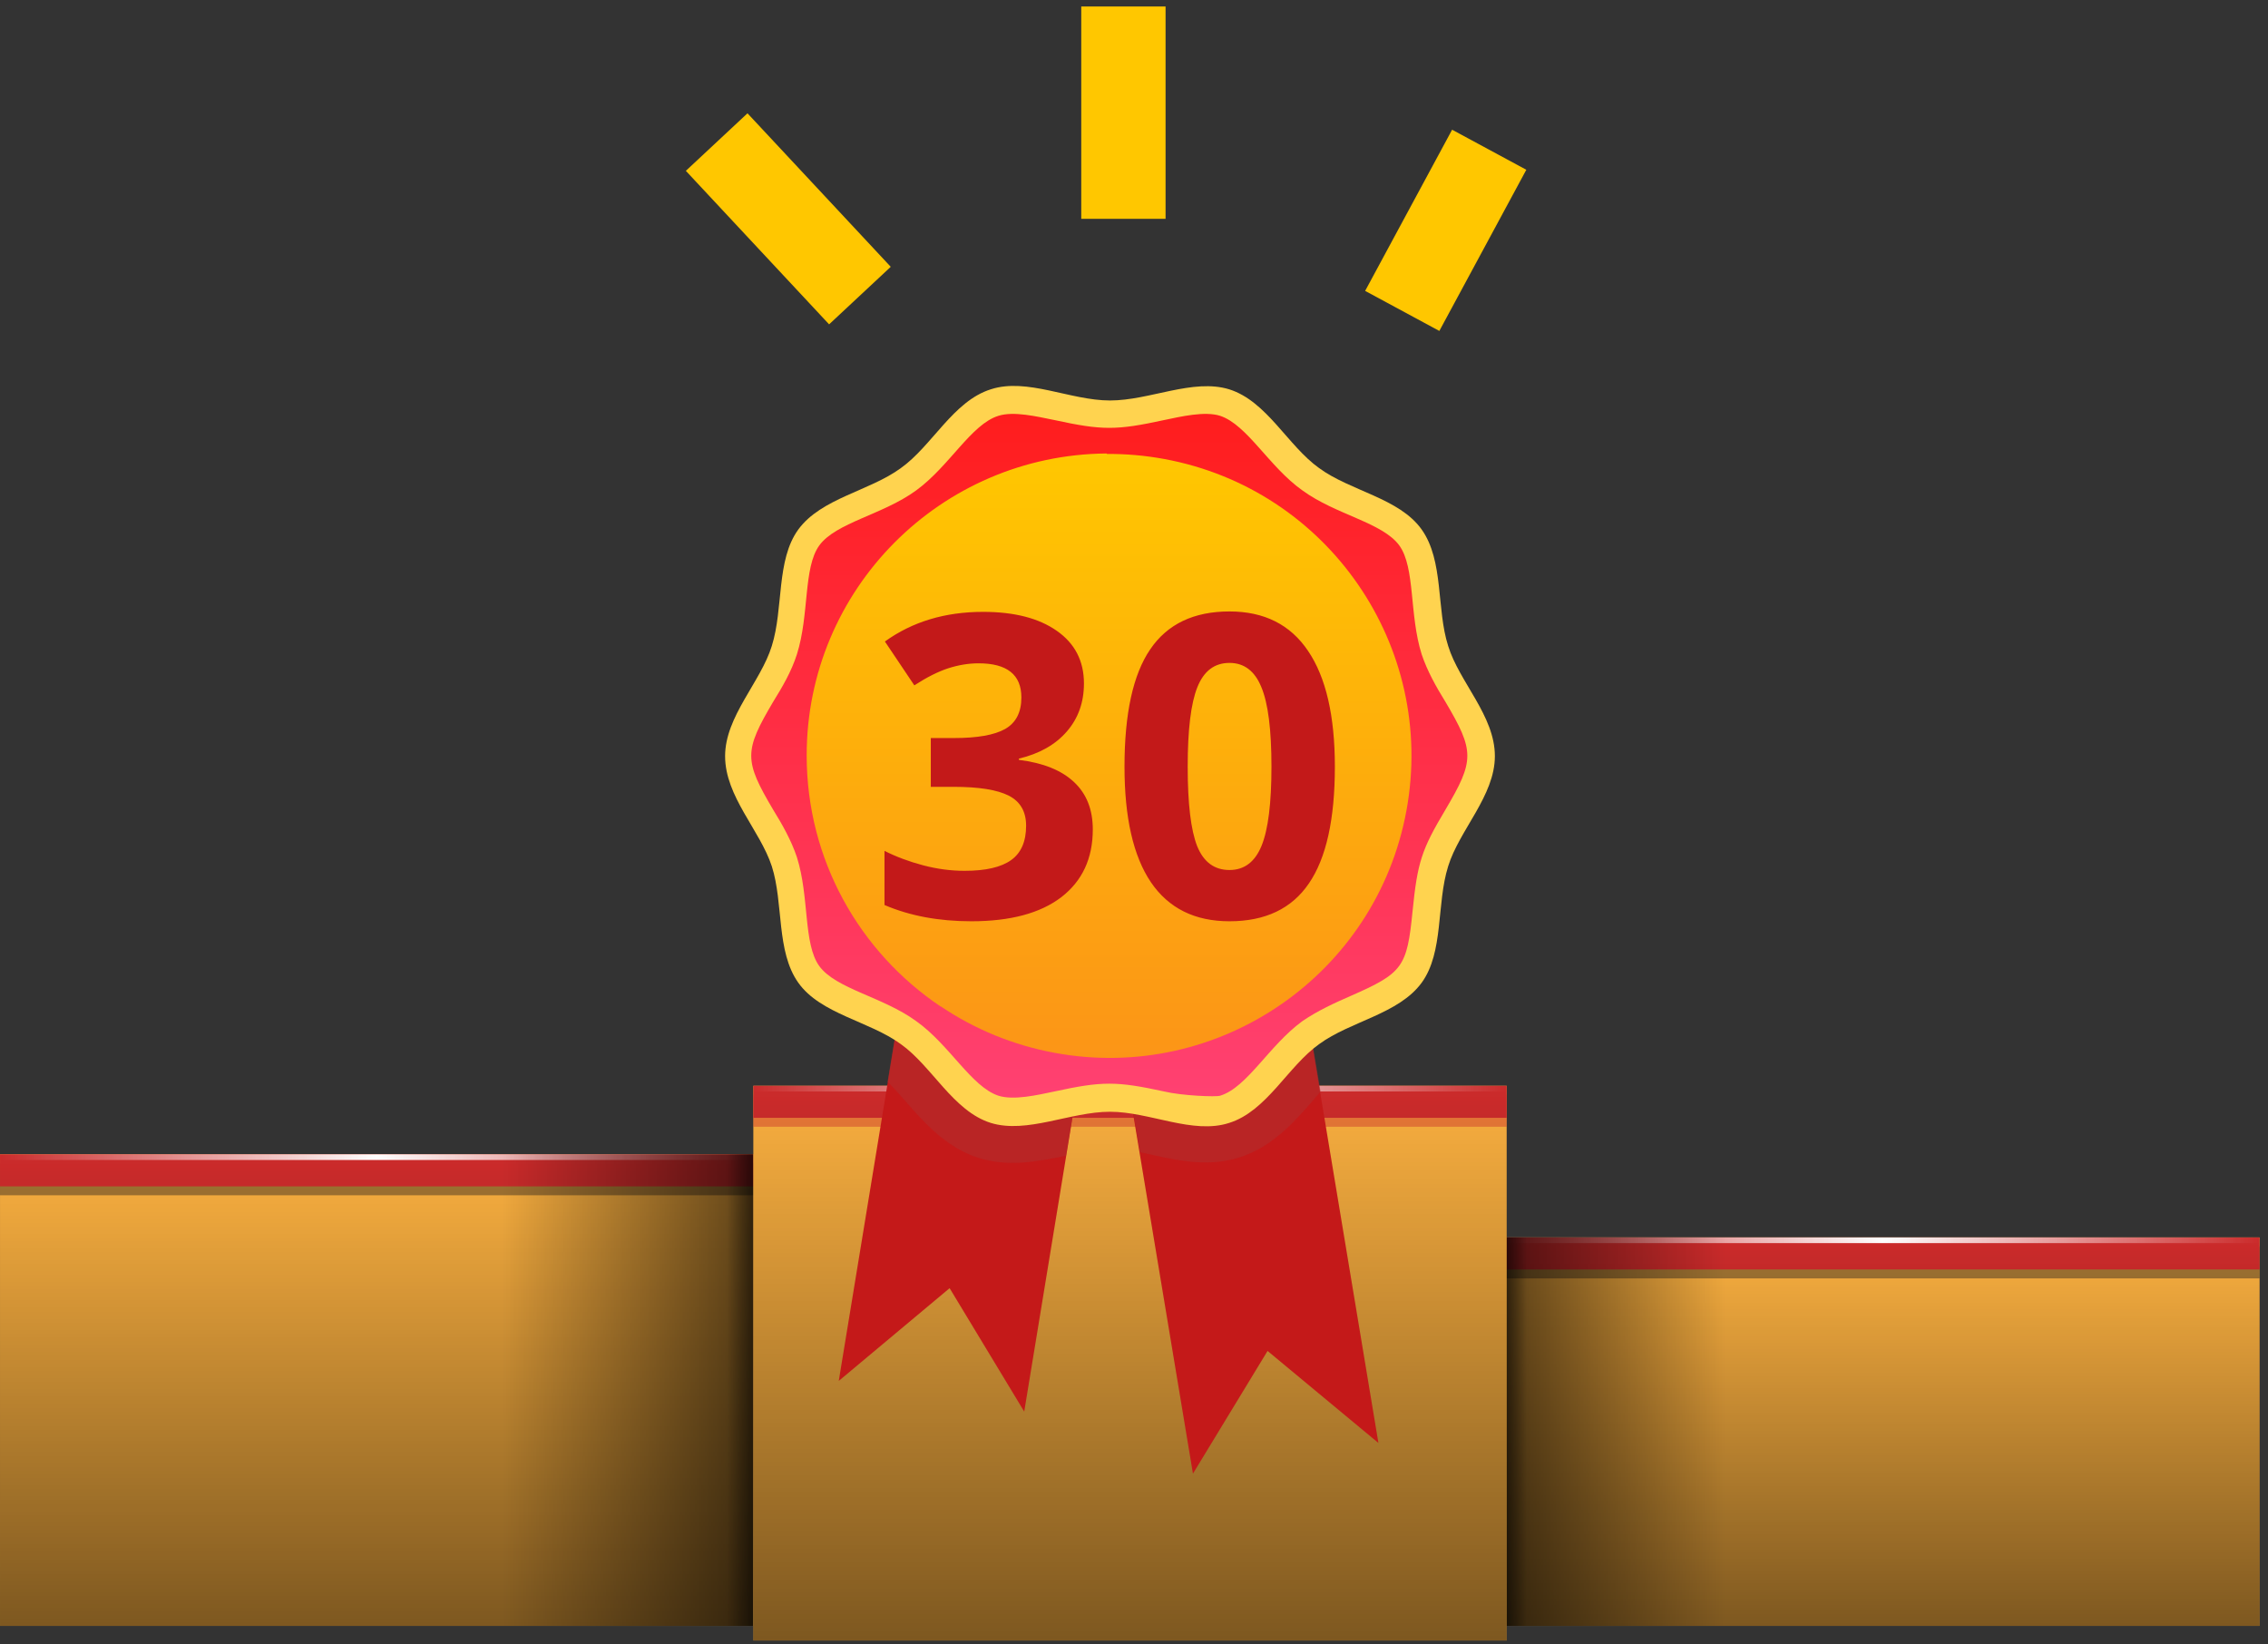 <svg width="269" height="195" viewBox="0 0 269 195" fill="none" xmlns="http://www.w3.org/2000/svg">
<rect x="0" y="0" width="269" height="195" fill="#333333" stroke="none"/>
<path d="M268.002 146.755H178.653V192.824H268.002V146.755Z" fill="#FBB040"/>
<g opacity="0.75">
<g opacity="0.75">
<path opacity="0.75" d="M268.002 147.813H178.653V151.612H268.002V147.813Z" fill="#231F20"/>
</g>
</g>
<path d="M268.002 146.755H178.653V150.554H268.002V146.755Z" fill="#CC2B2B"/>
<path d="M268.002 146.755H178.653V147.428H268.002V146.755Z" fill="url(#paint0_linear)"/>
<path opacity="0.5" d="M268.002 146.755H178.653V192.824H268.002V146.755Z" fill="url(#paint1_linear)"/>
<path opacity="0.6" d="M204.621 146.755H178.653V192.824H204.621V146.755Z" fill="url(#paint2_linear)"/>
<path opacity="0.5" d="M181.057 146.755H178.653V192.824H181.057V146.755Z" fill="url(#paint3_linear)"/>
<path d="M89.351 136.896H0.002V192.824H89.351V136.896Z" fill="#FBB040"/>
<g opacity="0.75">
<g opacity="0.75">
<path opacity="0.75" d="M89.351 137.955H0.002V141.754H89.351V137.955Z" fill="#231F20"/>
</g>
</g>
<path d="M89.351 136.896H0.002V140.696H89.351V136.896Z" fill="#CC2B2B"/>
<path d="M89.351 136.896H0.002V137.57H89.351V136.896Z" fill="url(#paint4_linear)"/>
<path opacity="0.5" d="M89.351 136.897H0.002V192.824H89.351V136.897Z" fill="url(#paint5_linear)"/>
<path opacity="0.6" d="M89.303 136.897H59.536V192.824H89.303V136.897Z" fill="url(#paint6_linear)"/>
<path opacity="0.5" d="M89.351 136.897H86.225V192.824H89.351V136.897Z" fill="url(#paint7_linear)"/>
<path d="M178.701 128.77H89.351V194.555H178.701V128.77Z" fill="#FBB040"/>
<g opacity="0.75">
<g opacity="0.75">
<path opacity="0.75" d="M178.7 129.828H89.351V133.627H178.7V129.828Z" fill="#CC2B2B"/>
</g>
</g>
<path d="M178.701 128.77H89.351V132.569H178.701V128.77Z" fill="#CC2B2B"/>
<path d="M178.701 128.77H89.351V129.443H178.701V128.77Z" fill="url(#paint8_linear)"/>
<path opacity="0.5" d="M178.701 128.77H89.351V194.555H178.701V128.77Z" fill="url(#paint9_linear)"/>
<path d="M121.48 167.409L112.631 152.772L99.482 163.771L112.962 81.65L134.96 85.289L121.48 167.409Z" fill="#C41919"/>
<path d="M163.49 171.131L150.341 160.215L141.492 174.77L127.846 92.732L149.844 89.01L163.49 171.131Z" fill="#C41919"/>
<path opacity="0.57" d="M134.96 85.289L112.962 81.65L105.271 128.293C108 130.939 110.894 135.653 116.022 137.307C119.66 138.465 123.217 137.72 126.442 137.059L134.96 85.289Z" fill="#AF2F2F"/>
<path opacity="0.57" d="M149.845 89.01L127.847 92.649L135.207 136.645C138.763 137.389 142.898 138.63 147.116 137.224C150.92 135.984 153.484 133.089 155.717 130.525C156.047 130.112 156.378 129.781 156.626 129.45L149.845 89.01Z" fill="#AF2F2F"/>
<path d="M177.302 89.672C177.302 94.386 173.084 98.438 171.761 102.738C170.355 107.204 171.265 112.91 168.618 116.549C165.889 120.271 160.183 121.098 156.462 123.827C152.74 126.473 150.259 131.766 145.793 133.172C141.493 134.578 136.366 131.849 131.652 131.849C126.938 131.849 121.811 134.495 117.51 133.172C113.044 131.766 110.563 126.473 106.842 123.827C103.12 121.098 97.332 120.271 94.685 116.549C92.039 112.828 92.948 107.121 91.543 102.738C90.137 98.438 86.002 94.468 86.002 89.672C86.002 84.958 90.219 80.906 91.543 76.605C92.948 72.14 92.039 66.433 94.685 62.795C97.414 59.073 103.12 58.246 106.842 55.517C110.563 52.871 113.044 47.578 117.51 46.172C121.811 44.766 126.938 47.495 131.652 47.495C136.366 47.495 141.493 44.849 145.793 46.172C150.259 47.578 152.74 52.871 156.462 55.517C160.183 58.246 165.972 59.073 168.618 62.795C171.265 66.516 170.355 72.222 171.761 76.605C173.084 80.906 177.302 84.875 177.302 89.672Z" fill="#FFD34F"/>
<path d="M138.102 129.45C132.396 128.21 130.742 128.21 125.036 129.45C123.051 129.864 120.239 130.525 118.42 129.947C115.195 128.871 112.631 123.909 108.661 121.098C104.692 118.203 99.151 117.294 97.166 114.564C95.264 111.918 96.008 106.377 94.52 101.663C93.858 99.678 92.783 97.776 91.708 96.04C88.235 90.168 88.235 89.093 91.708 83.221C92.783 81.485 93.858 79.665 94.52 77.598C96.008 72.884 95.264 67.343 97.166 64.697C99.151 61.968 104.692 61.058 108.661 58.163C112.631 55.269 115.195 50.307 118.42 49.315C120.239 48.736 122.968 49.397 125.036 49.811C130.742 51.051 132.396 51.051 138.102 49.811C140.087 49.397 142.899 48.736 144.718 49.315C147.944 50.39 150.507 55.352 154.477 58.163C158.447 61.058 163.987 61.968 165.972 64.697C167.874 67.343 167.13 72.884 168.619 77.598C169.28 79.583 170.355 81.485 171.43 83.221C174.904 89.093 174.904 90.168 171.43 96.04C168.619 100.754 168.122 102.242 167.543 108.031C166.882 114.73 166.386 115.391 160.183 118.121C158.281 118.948 156.296 119.857 154.477 121.098C150.507 123.992 147.944 128.954 144.718 129.947C144.222 130.112 140.17 129.947 138.102 129.45Z" fill="url(#paint10_linear)"/>
<path fill-rule="evenodd" clip-rule="evenodd" d="M95.677 89.589C95.677 69.907 111.556 53.946 131.238 53.78C131.261 53.799 131.285 53.818 131.308 53.836C133.53 53.821 135.786 54.013 138.053 54.429C157.505 57.994 170.384 76.654 166.818 96.107C163.252 115.559 144.593 128.438 125.14 124.872C120.128 123.953 115.553 122.032 111.582 119.354C111.573 119.356 111.565 119.359 111.556 119.361C101.963 112.91 95.677 101.994 95.677 89.589Z" fill="url(#paint11_linear)"/>
<path d="M128.563 81.06C128.563 83.289 127.888 85.186 126.537 86.748C125.186 88.311 123.29 89.385 120.848 89.971V90.117C123.729 90.475 125.91 91.354 127.391 92.754C128.872 94.137 129.613 96.009 129.613 98.369C129.613 101.803 128.368 104.481 125.878 106.401C123.387 108.306 119.831 109.258 115.209 109.258C111.335 109.258 107.901 108.615 104.906 107.329V100.908C106.289 101.608 107.811 102.178 109.471 102.617C111.132 103.057 112.775 103.276 114.403 103.276C116.893 103.276 118.733 102.853 119.921 102.007C121.109 101.16 121.703 99.801 121.703 97.93C121.703 96.253 121.019 95.065 119.652 94.365C118.285 93.665 116.104 93.315 113.109 93.315H110.399V87.529H113.158C115.925 87.529 117.943 87.171 119.213 86.455C120.498 85.723 121.141 84.478 121.141 82.72C121.141 80.018 119.449 78.667 116.063 78.667C114.891 78.667 113.695 78.862 112.474 79.253C111.27 79.644 109.927 80.319 108.446 81.279L104.955 76.079C108.21 73.735 112.092 72.564 116.6 72.564C120.295 72.564 123.208 73.312 125.341 74.81C127.489 76.307 128.563 78.39 128.563 81.06ZM158.324 90.923C158.324 97.157 157.299 101.771 155.248 104.766C153.213 107.76 150.072 109.258 145.824 109.258C141.706 109.258 138.597 107.712 136.498 104.619C134.414 101.527 133.373 96.961 133.373 90.923C133.373 84.624 134.39 79.985 136.425 77.007C138.459 74.012 141.592 72.515 145.824 72.515C149.942 72.515 153.051 74.077 155.15 77.202C157.266 80.327 158.324 84.901 158.324 90.923ZM140.868 90.923C140.868 95.301 141.242 98.442 141.991 100.347C142.756 102.235 144.034 103.179 145.824 103.179C147.582 103.179 148.851 102.218 149.633 100.298C150.414 98.377 150.804 95.252 150.804 90.923C150.804 86.545 150.406 83.403 149.608 81.499C148.827 79.579 147.566 78.618 145.824 78.618C144.05 78.618 142.78 79.579 142.015 81.499C141.25 83.403 140.868 86.545 140.868 90.923Z" fill="#C31919"/>
<path d="M133.244 25.952V0.77" stroke="#FFC700" stroke-width="10" stroke-miterlimit="10"/>
<path d="M166.315 36.873L176.631 17.759" stroke="#FFC700" stroke-width="10" stroke-miterlimit="10"/>
<path d="M101.992 35.054L85.002 16.849" stroke="#FFC700" stroke-width="10" stroke-miterlimit="10"/>
<defs>
<linearGradient id="paint0_linear" x1="178.663" y1="147.119" x2="267.993" y2="147.119" gradientUnits="userSpaceOnUse">
<stop stop-color="white" stop-opacity="0"/>
<stop offset="0.5" stop-color="white"/>
<stop offset="1" stop-color="white" stop-opacity="0"/>
</linearGradient>
<linearGradient id="paint1_linear" x1="223.328" y1="192.823" x2="223.328" y2="146.773" gradientUnits="userSpaceOnUse">
<stop/>
<stop offset="1" stop-opacity="0"/>
</linearGradient>
<linearGradient id="paint2_linear" x1="178.663" y1="169.798" x2="204.631" y2="169.798" gradientUnits="userSpaceOnUse">
<stop/>
<stop offset="1" stop-opacity="0"/>
</linearGradient>
<linearGradient id="paint3_linear" x1="178.663" y1="169.798" x2="181.087" y2="169.798" gradientUnits="userSpaceOnUse">
<stop/>
<stop offset="1" stop-opacity="0"/>
</linearGradient>
<linearGradient id="paint4_linear" x1="0.003" y1="137.251" x2="89.333" y2="137.251" gradientUnits="userSpaceOnUse">
<stop stop-color="white" stop-opacity="0"/>
<stop offset="0.5" stop-color="white"/>
<stop offset="1" stop-color="white" stop-opacity="0"/>
</linearGradient>
<linearGradient id="paint5_linear" x1="44.668" y1="192.823" x2="44.668" y2="136.905" gradientUnits="userSpaceOnUse">
<stop/>
<stop offset="1" stop-opacity="0"/>
</linearGradient>
<linearGradient id="paint6_linear" x1="59.556" y1="164.864" x2="89.333" y2="164.864" gradientUnits="userSpaceOnUse">
<stop stop-opacity="0"/>
<stop offset="1"/>
</linearGradient>
<linearGradient id="paint7_linear" x1="86.216" y1="164.864" x2="89.333" y2="164.864" gradientUnits="userSpaceOnUse">
<stop stop-opacity="0"/>
<stop offset="1"/>
</linearGradient>
<linearGradient id="paint8_linear" x1="89.333" y1="129.115" x2="178.663" y2="129.115" gradientUnits="userSpaceOnUse">
<stop stop-color="white" stop-opacity="0"/>
<stop offset="0.5" stop-color="white"/>
<stop offset="1" stop-color="white" stop-opacity="0"/>
</linearGradient>
<linearGradient id="paint9_linear" x1="133.998" y1="194.554" x2="133.998" y2="128.768" gradientUnits="userSpaceOnUse">
<stop/>
<stop offset="1" stop-opacity="0"/>
</linearGradient>
<linearGradient id="paint10_linear" x1="131.569" y1="49.087" x2="131.569" y2="130.174" gradientUnits="userSpaceOnUse">
<stop stop-color="#FF1D1D"/>
<stop offset="1" stop-color="#FF4172"/>
</linearGradient>
<linearGradient id="paint11_linear" x1="131.544" y1="53.78" x2="131.544" y2="125.465" gradientUnits="userSpaceOnUse">
<stop stop-color="#FFC700"/>
<stop offset="1" stop-color="#FC9517"/>
</linearGradient>
</defs>
</svg>
